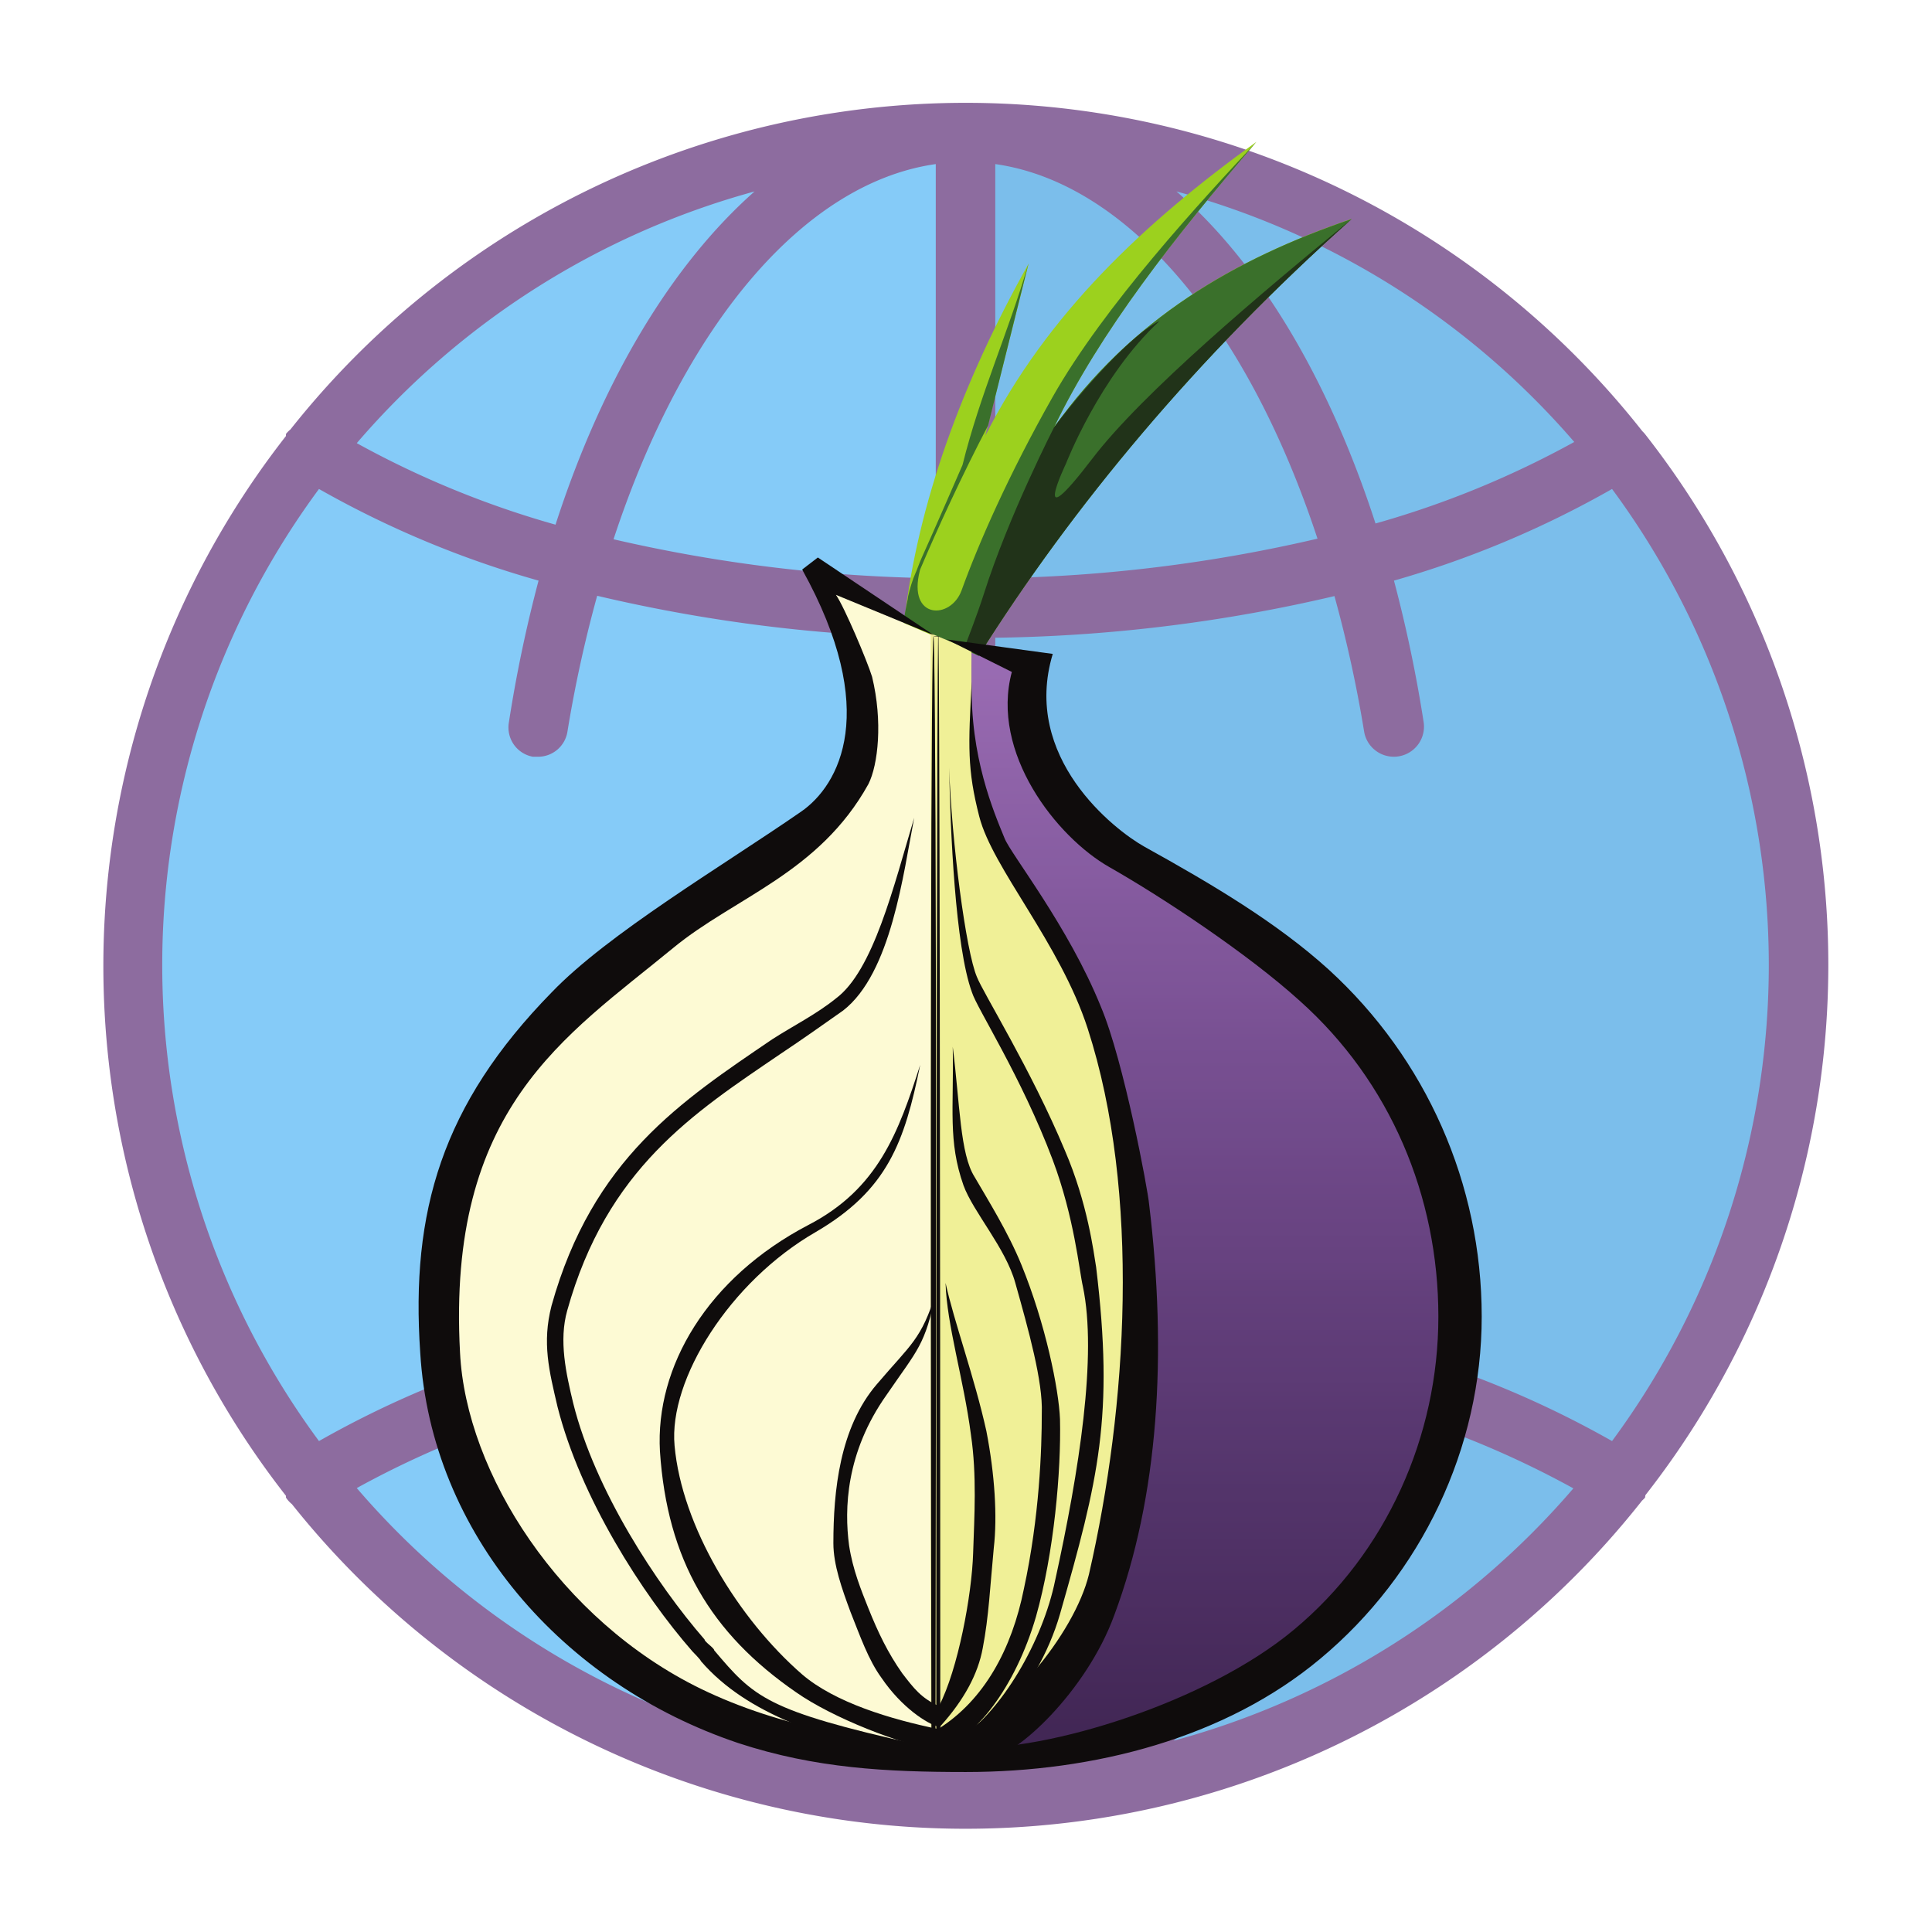 <?xml version="1.0" encoding="UTF-8" standalone="no"?>
<svg
   xmlns:dc="http://purl.org/dc/elements/1.1/"
   xmlns:cc="http://creativecommons.org/ns#"
   xmlns:rdf="http://www.w3.org/1999/02/22-rdf-syntax-ns#"
   xmlns:svg="http://www.w3.org/2000/svg"
   xmlns="http://www.w3.org/2000/svg"
   xmlns:xlink="http://www.w3.org/1999/xlink"
   xmlns:sodipodi="http://sodipodi.sourceforge.net/DTD/sodipodi-0.dtd"
   xmlns:inkscape="http://www.inkscape.org/namespaces/inkscape"
   width="256pt"
   height="256pt"
   viewBox="0 0 256 256"
   version="1.2"
   id="svg464"
   sodipodi:docname="toriptables2.svg"
   inkscape:version="0.92.5 (2060ec1f9f, 2020-04-08)">
  <sodipodi:namedview
     pagecolor="#ffffff"
     bordercolor="#666666"
     borderopacity="1"
     objecttolerance="10"
     gridtolerance="10"
     guidetolerance="10"
     inkscape:pageopacity="0"
     inkscape:pageshadow="2"
     inkscape:window-width="1876"
     inkscape:window-height="1016"
     id="namedview466"
     showgrid="false"
     inkscape:zoom="2.3852734"
     inkscape:cx="5.7528532"
     inkscape:cy="166.7943"
     inkscape:window-x="44"
     inkscape:window-y="27"
     inkscape:window-maximized="1"
     inkscape:current-layer="svg464"
     inkscape:snap-grids="true" />
  <defs
     id="defs419">
    <clipPath
       id="clip1">
      <path
         d="m 18,242 h 308 v 36.27 H 18 Z m 0,0"
         id="path2"
         inkscape:connector-curvature="0" />
    </clipPath>
    <clipPath
       id="clip2">
      <path
         d="m 182,63 h 63 v 139 h -63 z m 0,0"
         id="path5"
         inkscape:connector-curvature="0" />
    </clipPath>
    <clipPath
       id="clip3">
      <path
         d="m 182.852,63.352 6.406,3.27 c -0.602,4.219 0.305,13.562 4.52,15.973 18.688,11.602 36.316,24.258 43.246,36.918 24.715,44.602 -17.328,85.887 -53.645,81.969 19.742,-14.617 25.469,-44.602 18.086,-77.297 -3.016,-12.812 -7.688,-24.414 -15.977,-37.523 -3.59,-6.434 -2.336,-14.418 -2.637,-23.309 z m 0,0"
         id="path8"
         inkscape:connector-curvature="0" />
    </clipPath>
    <clipPath
       id="clip4">
      <path
         d="m 182.852,63.352 6.406,3.27 c -0.602,4.219 0.305,13.562 4.52,15.973 18.688,11.602 36.316,24.258 43.246,36.918 24.715,44.602 -17.328,85.887 -53.645,81.969 19.742,-14.617 25.469,-44.602 18.086,-77.297 -3.016,-12.812 -7.688,-24.414 -15.977,-37.523 -3.59,-6.434 -2.336,-14.418 -2.637,-23.309"
         id="path11"
         inkscape:connector-curvature="0" />
    </clipPath>
    <linearGradient
       id="linear0"
       gradientUnits="userSpaceOnUse"
       x1="-0.019"
       y1="0"
       x2="0.705"
       y2="0"
       gradientTransform="matrix(1e-8,-196.224,-196.224,-1e-8,213.642,201.74)">
      <stop
         offset="0"
         style="stop-color:rgb(24.994%,14.693%,32.32%);stop-opacity:1;"
         id="stop14" />
      <stop
         offset="0.016"
         style="stop-color:rgb(24.994%,14.693%,32.32%);stop-opacity:1;"
         id="stop16" />
      <stop
         offset="0.023"
         style="stop-color:rgb(24.994%,14.693%,32.32%);stop-opacity:1;"
         id="stop18" />
      <stop
         offset="0.027"
         style="stop-color:rgb(25.101%,14.764%,32.451%);stop-opacity:1;"
         id="stop20" />
      <stop
         offset="0.031"
         style="stop-color:rgb(25.206%,14.835%,32.584%);stop-opacity:1;"
         id="stop22" />
      <stop
         offset="0.035"
         style="stop-color:rgb(25.36%,14.935%,32.773%);stop-opacity:1;"
         id="stop24" />
      <stop
         offset="0.039"
         style="stop-color:rgb(25.513%,15.036%,32.961%);stop-opacity:1;"
         id="stop26" />
      <stop
         offset="0.043"
         style="stop-color:rgb(25.667%,15.138%,33.15%);stop-opacity:1;"
         id="stop28" />
      <stop
         offset="0.047"
         style="stop-color:rgb(25.821%,15.24%,33.34%);stop-opacity:1;"
         id="stop30" />
      <stop
         offset="0.051"
         style="stop-color:rgb(25.926%,15.309%,33.473%);stop-opacity:1;"
         id="stop32" />
      <stop
         offset="0.055"
         style="stop-color:rgb(26.03%,15.379%,33.606%);stop-opacity:1;"
         id="stop34" />
      <stop
         offset="0.059"
         style="stop-color:rgb(26.131%,15.445%,33.734%);stop-opacity:1;"
         id="stop36" />
      <stop
         offset="0.062"
         style="stop-color:rgb(26.23%,15.511%,33.861%);stop-opacity:1;"
         id="stop38" />
      <stop
         offset="0.066"
         style="stop-color:rgb(26.335%,15.581%,33.994%);stop-opacity:1;"
         id="stop40" />
      <stop
         offset="0.07"
         style="stop-color:rgb(26.44%,15.651%,34.123%);stop-opacity:1;"
         id="stop42" />
      <stop
         offset="0.074"
         style="stop-color:rgb(26.598%,15.756%,34.296%);stop-opacity:1;"
         id="stop44" />
      <stop
         offset="0.078"
         style="stop-color:rgb(26.755%,15.862%,34.468%);stop-opacity:1;"
         id="stop46" />
      <stop
         offset="0.082"
         style="stop-color:rgb(26.913%,15.968%,34.641%);stop-opacity:1;"
         id="stop48" />
      <stop
         offset="0.086"
         style="stop-color:rgb(27.072%,16.075%,34.813%);stop-opacity:1;"
         id="stop50" />
      <stop
         offset="0.09"
         style="stop-color:rgb(27.214%,16.182%,34.979%);stop-opacity:1;"
         id="stop52" />
      <stop
         offset="0.094"
         style="stop-color:rgb(27.354%,16.286%,35.144%);stop-opacity:1;"
         id="stop54" />
      <stop
         offset="0.098"
         style="stop-color:rgb(27.451%,16.386%,35.289%);stop-opacity:1;"
         id="stop56" />
      <stop
         offset="0.102"
         style="stop-color:rgb(27.545%,16.486%,35.432%);stop-opacity:1;"
         id="stop58" />
      <stop
         offset="0.105"
         style="stop-color:rgb(27.641%,16.586%,35.579%);stop-opacity:1;"
         id="stop60" />
      <stop
         offset="0.109"
         style="stop-color:rgb(27.736%,16.687%,35.724%);stop-opacity:1;"
         id="stop62" />
      <stop
         offset="0.113"
         style="stop-color:rgb(27.867%,16.777%,35.876%);stop-opacity:1;"
         id="stop64" />
      <stop
         offset="0.117"
         style="stop-color:rgb(27.997%,16.867%,36.029%);stop-opacity:1;"
         id="stop66" />
      <stop
         offset="0.121"
         style="stop-color:rgb(28.166%,16.945%,36.189%);stop-opacity:1;"
         id="stop68" />
      <stop
         offset="0.125"
         style="stop-color:rgb(28.334%,17.024%,36.349%);stop-opacity:1;"
         id="stop70" />
      <stop
         offset="0.129"
         style="stop-color:rgb(28.505%,17.102%,36.51%);stop-opacity:1;"
         id="stop72" />
      <stop
         offset="0.133"
         style="stop-color:rgb(28.674%,17.18%,36.67%);stop-opacity:1;"
         id="stop74" />
      <stop
         offset="0.137"
         style="stop-color:rgb(28.824%,17.27%,36.836%);stop-opacity:1;"
         id="stop76" />
      <stop
         offset="0.141"
         style="stop-color:rgb(28.973%,17.36%,37%);stop-opacity:1;"
         id="stop78" />
      <stop
         offset="0.145"
         style="stop-color:rgb(29.115%,17.456%,37.169%);stop-opacity:1;"
         id="stop80" />
      <stop
         offset="0.148"
         style="stop-color:rgb(29.254%,17.552%,37.335%);stop-opacity:1;"
         id="stop82" />
      <stop
         offset="0.152"
         style="stop-color:rgb(29.396%,17.648%,37.505%);stop-opacity:1;"
         id="stop84" />
      <stop
         offset="0.156"
         style="stop-color:rgb(29.536%,17.744%,37.672%);stop-opacity:1;"
         id="stop86" />
      <stop
         offset="0.16"
         style="stop-color:rgb(29.643%,17.848%,37.825%);stop-opacity:1;"
         id="stop88" />
      <stop
         offset="0.164"
         style="stop-color:rgb(29.749%,17.952%,37.976%);stop-opacity:1;"
         id="stop90" />
      <stop
         offset="0.168"
         style="stop-color:rgb(29.848%,18.059%,38.127%);stop-opacity:1;"
         id="stop92" />
      <stop
         offset="0.172"
         style="stop-color:rgb(29.947%,18.164%,38.277%);stop-opacity:1;"
         id="stop94" />
      <stop
         offset="0.176"
         style="stop-color:rgb(30.049%,18.271%,38.428%);stop-opacity:1;"
         id="stop96" />
      <stop
         offset="0.18"
         style="stop-color:rgb(30.15%,18.376%,38.577%);stop-opacity:1;"
         id="stop98" />
      <stop
         offset="0.184"
         style="stop-color:rgb(30.296%,18.478%,38.725%);stop-opacity:1;"
         id="stop100" />
      <stop
         offset="0.188"
         style="stop-color:rgb(30.44%,18.579%,38.875%);stop-opacity:1;"
         id="stop102" />
      <stop
         offset="0.191"
         style="stop-color:rgb(30.586%,18.681%,39.024%);stop-opacity:1;"
         id="stop104" />
      <stop
         offset="0.195"
         style="stop-color:rgb(30.731%,18.784%,39.172%);stop-opacity:1;"
         id="stop106" />
      <stop
         offset="0.199"
         style="stop-color:rgb(30.867%,18.887%,39.33%);stop-opacity:1;"
         id="stop108" />
      <stop
         offset="0.203"
         style="stop-color:rgb(31.003%,18.991%,39.485%);stop-opacity:1;"
         id="stop110" />
      <stop
         offset="0.207"
         style="stop-color:rgb(31.102%,19.099%,39.661%);stop-opacity:1;"
         id="stop112" />
      <stop
         offset="0.211"
         style="stop-color:rgb(31.203%,19.206%,39.838%);stop-opacity:1;"
         id="stop114" />
      <stop
         offset="0.215"
         style="stop-color:rgb(31.303%,19.315%,40.015%);stop-opacity:1;"
         id="stop116" />
      <stop
         offset="0.219"
         style="stop-color:rgb(31.404%,19.421%,40.192%);stop-opacity:1;"
         id="stop118" />
      <stop
         offset="0.223"
         style="stop-color:rgb(31.526%,19.53%,40.359%);stop-opacity:1;"
         id="stop120" />
      <stop
         offset="0.227"
         style="stop-color:rgb(31.648%,19.637%,40.526%);stop-opacity:1;"
         id="stop122" />
      <stop
         offset="0.23"
         style="stop-color:rgb(31.798%,19.743%,40.678%);stop-opacity:1;"
         id="stop124" />
      <stop
         offset="0.234"
         style="stop-color:rgb(31.946%,19.849%,40.829%);stop-opacity:1;"
         id="stop126" />
      <stop
         offset="0.238"
         style="stop-color:rgb(32.095%,19.955%,40.984%);stop-opacity:1;"
         id="stop128" />
      <stop
         offset="0.242"
         style="stop-color:rgb(32.245%,20.062%,41.136%);stop-opacity:1;"
         id="stop130" />
      <stop
         offset="0.25"
         style="stop-color:rgb(32.35%,20.161%,41.286%);stop-opacity:1;"
         id="stop132" />
      <stop
         offset="0.258"
         style="stop-color:rgb(32.535%,20.357%,41.583%);stop-opacity:1;"
         id="stop134" />
      <stop
         offset="0.266"
         style="stop-color:rgb(32.693%,20.549%,41.881%);stop-opacity:1;"
         id="stop136" />
      <stop
         offset="0.27"
         style="stop-color:rgb(32.912%,20.752%,42.184%);stop-opacity:1;"
         id="stop138" />
      <stop
         offset="0.273"
         style="stop-color:rgb(33.051%,20.859%,42.337%);stop-opacity:1;"
         id="stop140" />
      <stop
         offset="0.277"
         style="stop-color:rgb(33.205%,20.969%,42.494%);stop-opacity:1;"
         id="stop142" />
      <stop
         offset="0.281"
         style="stop-color:rgb(33.356%,21.08%,42.65%);stop-opacity:1;"
         id="stop144" />
      <stop
         offset="0.285"
         style="stop-color:rgb(33.51%,21.19%,42.807%);stop-opacity:1;"
         id="stop146" />
      <stop
         offset="0.289"
         style="stop-color:rgb(33.662%,21.301%,42.963%);stop-opacity:1;"
         id="stop148" />
      <stop
         offset="0.293"
         style="stop-color:rgb(33.823%,21.373%,43.129%);stop-opacity:1;"
         id="stop150" />
      <stop
         offset="0.297"
         style="stop-color:rgb(33.983%,21.445%,43.294%);stop-opacity:1;"
         id="stop152" />
      <stop
         offset="0.301"
         style="stop-color:rgb(34.145%,21.518%,43.46%);stop-opacity:1;"
         id="stop154" />
      <stop
         offset="0.305"
         style="stop-color:rgb(34.303%,21.591%,43.626%);stop-opacity:1;"
         id="stop156" />
      <stop
         offset="0.312"
         style="stop-color:rgb(34.459%,21.671%,43.784%);stop-opacity:1;"
         id="stop158" />
      <stop
         offset="0.32"
         style="stop-color:rgb(34.746%,21.844%,44.066%);stop-opacity:1;"
         id="stop160" />
      <stop
         offset="0.328"
         style="stop-color:rgb(35.01%,22.04%,44.316%);stop-opacity:1;"
         id="stop162" />
      <stop
         offset="0.336"
         style="stop-color:rgb(35.287%,22.243%,44.594%);stop-opacity:1;"
         id="stop164" />
      <stop
         offset="0.34"
         style="stop-color:rgb(35.587%,22.461%,44.931%);stop-opacity:1;"
         id="stop166" />
      <stop
         offset="0.344"
         style="stop-color:rgb(35.744%,22.575%,45.119%);stop-opacity:1;"
         id="stop168" />
      <stop
         offset="0.348"
         style="stop-color:rgb(35.904%,22.69%,45.308%);stop-opacity:1;"
         id="stop170" />
      <stop
         offset="0.352"
         style="stop-color:rgb(36.061%,22.804%,45.496%);stop-opacity:1;"
         id="stop172" />
      <stop
         offset="0.355"
         style="stop-color:rgb(36.221%,22.922%,45.67%);stop-opacity:1;"
         id="stop174" />
      <stop
         offset="0.359"
         style="stop-color:rgb(36.382%,23.039%,45.844%);stop-opacity:1;"
         id="stop176" />
      <stop
         offset="0.363"
         style="stop-color:rgb(36.543%,23.157%,46.005%);stop-opacity:1;"
         id="stop178" />
      <stop
         offset="0.367"
         style="stop-color:rgb(36.703%,23.276%,46.169%);stop-opacity:1;"
         id="stop180" />
      <stop
         offset="0.371"
         style="stop-color:rgb(36.867%,23.395%,46.333%);stop-opacity:1;"
         id="stop182" />
      <stop
         offset="0.375"
         style="stop-color:rgb(37.029%,23.514%,46.497%);stop-opacity:1;"
         id="stop184" />
      <stop
         offset="0.383"
         style="stop-color:rgb(37.17%,23.619%,46.655%);stop-opacity:1;"
         id="stop186" />
      <stop
         offset="0.391"
         style="stop-color:rgb(37.448%,23.827%,46.973%);stop-opacity:1;"
         id="stop188" />
      <stop
         offset="0.398"
         style="stop-color:rgb(37.724%,24.03%,47.29%);stop-opacity:1;"
         id="stop190" />
      <stop
         offset="0.406"
         style="stop-color:rgb(38%,24.239%,47.581%);stop-opacity:1;"
         id="stop192" />
      <stop
         offset="0.414"
         style="stop-color:rgb(38.28%,24.449%,47.845%);stop-opacity:1;"
         id="stop194" />
      <stop
         offset="0.422"
         style="stop-color:rgb(38.56%,24.661%,48.116%);stop-opacity:1;"
         id="stop196" />
      <stop
         offset="0.43"
         style="stop-color:rgb(38.84%,24.873%,48.415%);stop-opacity:1;"
         id="stop198" />
      <stop
         offset="0.438"
         style="stop-color:rgb(39.12%,25.084%,48.738%);stop-opacity:1;"
         id="stop200" />
      <stop
         offset="0.445"
         style="stop-color:rgb(39.413%,25.304%,49.078%);stop-opacity:1;"
         id="stop202" />
      <stop
         offset="0.449"
         style="stop-color:rgb(39.734%,25.542%,49.454%);stop-opacity:1;"
         id="stop204" />
      <stop
         offset="0.453"
         style="stop-color:rgb(39.902%,25.668%,49.654%);stop-opacity:1;"
         id="stop206" />
      <stop
         offset="0.457"
         style="stop-color:rgb(40.071%,25.795%,49.857%);stop-opacity:1;"
         id="stop208" />
      <stop
         offset="0.461"
         style="stop-color:rgb(40.24%,25.92%,50.056%);stop-opacity:1;"
         id="stop210" />
      <stop
         offset="0.469"
         style="stop-color:rgb(40.396%,26.039%,50.221%);stop-opacity:1;"
         id="stop212" />
      <stop
         offset="0.477"
         style="stop-color:rgb(40.698%,26.27%,50.523%);stop-opacity:1;"
         id="stop214" />
      <stop
         offset="0.484"
         style="stop-color:rgb(40.988%,26.494%,50.798%);stop-opacity:1;"
         id="stop216" />
      <stop
         offset="0.492"
         style="stop-color:rgb(41.26%,26.704%,51.07%);stop-opacity:1;"
         id="stop218" />
      <stop
         offset="0.5"
         style="stop-color:rgb(41.504%,26.895%,51.335%);stop-opacity:1;"
         id="stop220" />
      <stop
         offset="0.508"
         style="stop-color:rgb(41.743%,27.081%,51.602%);stop-opacity:1;"
         id="stop222" />
      <stop
         offset="0.516"
         style="stop-color:rgb(42.007%,27.289%,51.904%);stop-opacity:1;"
         id="stop224" />
      <stop
         offset="0.523"
         style="stop-color:rgb(42.302%,27.515%,52.245%);stop-opacity:1;"
         id="stop226" />
      <stop
         offset="0.531"
         style="stop-color:rgb(42.598%,27.744%,52.589%);stop-opacity:1;"
         id="stop228" />
      <stop
         offset="0.539"
         style="stop-color:rgb(42.896%,27.974%,52.936%);stop-opacity:1;"
         id="stop230" />
      <stop
         offset="0.547"
         style="stop-color:rgb(43.195%,28.206%,53.282%);stop-opacity:1;"
         id="stop232" />
      <stop
         offset="0.555"
         style="stop-color:rgb(43.494%,28.456%,53.629%);stop-opacity:1;"
         id="stop234" />
      <stop
         offset="0.559"
         style="stop-color:rgb(43.79%,28.754%,53.964%);stop-opacity:1;"
         id="stop236" />
      <stop
         offset="0.562"
         style="stop-color:rgb(43.935%,28.918%,54.129%);stop-opacity:1;"
         id="stop238" />
      <stop
         offset="0.566"
         style="stop-color:rgb(44.083%,29.085%,54.295%);stop-opacity:1;"
         id="stop240" />
      <stop
         offset="0.57"
         style="stop-color:rgb(44.229%,29.251%,54.462%);stop-opacity:1;"
         id="stop242" />
      <stop
         offset="0.578"
         style="stop-color:rgb(44.365%,29.382%,54.613%);stop-opacity:1;"
         id="stop244" />
      <stop
         offset="0.586"
         style="stop-color:rgb(44.624%,29.616%,54.907%);stop-opacity:1;"
         id="stop246" />
      <stop
         offset="0.594"
         style="stop-color:rgb(44.876%,29.817%,55.19%);stop-opacity:1;"
         id="stop248" />
      <stop
         offset="0.602"
         style="stop-color:rgb(45.166%,30.019%,55.473%);stop-opacity:1;"
         id="stop250" />
      <stop
         offset="0.605"
         style="stop-color:rgb(45.514%,30.219%,55.754%);stop-opacity:1;"
         id="stop252" />
      <stop
         offset="0.609"
         style="stop-color:rgb(45.695%,30.319%,55.896%);stop-opacity:1;"
         id="stop254" />
      <stop
         offset="0.613"
         style="stop-color:rgb(45.879%,30.42%,56.038%);stop-opacity:1;"
         id="stop256" />
      <stop
         offset="0.617"
         style="stop-color:rgb(46.06%,30.522%,56.178%);stop-opacity:1;"
         id="stop258" />
      <stop
         offset="0.625"
         style="stop-color:rgb(46.193%,30.626%,56.323%);stop-opacity:1;"
         id="stop260" />
      <stop
         offset="0.633"
         style="stop-color:rgb(46.452%,30.835%,56.613%);stop-opacity:1;"
         id="stop262" />
      <stop
         offset="0.641"
         style="stop-color:rgb(46.709%,31.044%,56.903%);stop-opacity:1;"
         id="stop264" />
      <stop
         offset="0.648"
         style="stop-color:rgb(46.965%,31.256%,57.196%);stop-opacity:1;"
         id="stop266" />
      <stop
         offset="0.656"
         style="stop-color:rgb(47.224%,31.468%,57.491%);stop-opacity:1;"
         id="stop268" />
      <stop
         offset="0.664"
         style="stop-color:rgb(47.499%,31.68%,57.785%);stop-opacity:1;"
         id="stop270" />
      <stop
         offset="0.668"
         style="stop-color:rgb(47.833%,31.892%,58.08%);stop-opacity:1;"
         id="stop272" />
      <stop
         offset="0.672"
         style="stop-color:rgb(48.019%,31.998%,58.224%);stop-opacity:1;"
         id="stop274" />
      <stop
         offset="0.676"
         style="stop-color:rgb(48.207%,32.104%,58.372%);stop-opacity:1;"
         id="stop276" />
      <stop
         offset="0.68"
         style="stop-color:rgb(48.395%,32.213%,58.521%);stop-opacity:1;"
         id="stop278" />
      <stop
         offset="0.688"
         style="stop-color:rgb(48.552%,32.346%,58.682%);stop-opacity:1;"
         id="stop280" />
      <stop
         offset="0.691"
         style="stop-color:rgb(48.836%,32.634%,59.016%);stop-opacity:1;"
         id="stop282" />
      <stop
         offset="0.695"
         style="stop-color:rgb(48.962%,32.793%,59.189%);stop-opacity:1;"
         id="stop284" />
      <stop
         offset="0.699"
         style="stop-color:rgb(49.091%,32.953%,59.364%);stop-opacity:1;"
         id="stop286" />
      <stop
         offset="0.703"
         style="stop-color:rgb(49.219%,33.112%,59.54%);stop-opacity:1;"
         id="stop288" />
      <stop
         offset="0.711"
         style="stop-color:rgb(49.368%,33.223%,59.671%);stop-opacity:1;"
         id="stop290" />
      <stop
         offset="0.715"
         style="stop-color:rgb(49.678%,33.421%,59.914%);stop-opacity:1;"
         id="stop292" />
      <stop
         offset="0.719"
         style="stop-color:rgb(49.838%,33.51%,60.025%);stop-opacity:1;"
         id="stop294" />
      <stop
         offset="0.723"
         style="stop-color:rgb(49.997%,33.6%,60.138%);stop-opacity:1;"
         id="stop296" />
      <stop
         offset="0.727"
         style="stop-color:rgb(50.157%,33.69%,60.251%);stop-opacity:1;"
         id="stop298" />
      <stop
         offset="0.734"
         style="stop-color:rgb(50.294%,33.801%,60.4%);stop-opacity:1;"
         id="stop300" />
      <stop
         offset="0.742"
         style="stop-color:rgb(50.568%,34.027%,60.707%);stop-opacity:1;"
         id="stop302" />
      <stop
         offset="0.75"
         style="stop-color:rgb(50.835%,34.253%,61.014%);stop-opacity:1;"
         id="stop304" />
      <stop
         offset="0.758"
         style="stop-color:rgb(51.071%,34.459%,61.284%);stop-opacity:1;"
         id="stop306" />
      <stop
         offset="0.766"
         style="stop-color:rgb(51.28%,34.645%,61.517%);stop-opacity:1;"
         id="stop308" />
      <stop
         offset="0.773"
         style="stop-color:rgb(51.514%,34.853%,61.769%);stop-opacity:1;"
         id="stop310" />
      <stop
         offset="0.777"
         style="stop-color:rgb(51.833%,35.132%,62.086%);stop-opacity:1;"
         id="stop312" />
      <stop
         offset="0.781"
         style="stop-color:rgb(52.022%,35.298%,62.267%);stop-opacity:1;"
         id="stop314" />
      <stop
         offset="0.785"
         style="stop-color:rgb(52.214%,35.466%,62.45%);stop-opacity:1;"
         id="stop316" />
      <stop
         offset="0.789"
         style="stop-color:rgb(52.405%,35.634%,62.633%);stop-opacity:1;"
         id="stop318" />
      <stop
         offset="0.793"
         style="stop-color:rgb(52.554%,35.793%,62.798%);stop-opacity:1;"
         id="stop320" />
      <stop
         offset="0.797"
         style="stop-color:rgb(52.704%,35.951%,62.962%);stop-opacity:1;"
         id="stop322" />
      <stop
         offset="0.801"
         style="stop-color:rgb(52.808%,36.098%,63.107%);stop-opacity:1;"
         id="stop324" />
      <stop
         offset="0.805"
         style="stop-color:rgb(52.91%,36.244%,63.251%);stop-opacity:1;"
         id="stop326" />
      <stop
         offset="0.809"
         style="stop-color:rgb(53.012%,36.394%,63.397%);stop-opacity:1;"
         id="stop328" />
      <stop
         offset="0.812"
         style="stop-color:rgb(53.114%,36.54%,63.542%);stop-opacity:1;"
         id="stop330" />
      <stop
         offset="0.82"
         style="stop-color:rgb(53.259%,36.655%,63.672%);stop-opacity:1;"
         id="stop332" />
      <stop
         offset="0.824"
         style="stop-color:rgb(53.569%,36.868%,63.922%);stop-opacity:1;"
         id="stop334" />
      <stop
         offset="0.828"
         style="stop-color:rgb(53.734%,36.966%,64.043%);stop-opacity:1;"
         id="stop336" />
      <stop
         offset="0.832"
         style="stop-color:rgb(53.9%,37.067%,64.165%);stop-opacity:1;"
         id="stop338" />
      <stop
         offset="0.836"
         style="stop-color:rgb(54.065%,37.164%,64.285%);stop-opacity:1;"
         id="stop340" />
      <stop
         offset="0.84"
         style="stop-color:rgb(54.233%,37.263%,64.407%);stop-opacity:1;"
         id="stop342" />
      <stop
         offset="0.844"
         style="stop-color:rgb(54.398%,37.364%,64.529%);stop-opacity:1;"
         id="stop344" />
      <stop
         offset="0.848"
         style="stop-color:rgb(54.565%,37.465%,64.653%);stop-opacity:1;"
         id="stop346" />
      <stop
         offset="0.852"
         style="stop-color:rgb(54.732%,37.564%,64.775%);stop-opacity:1;"
         id="stop348" />
      <stop
         offset="0.855"
         style="stop-color:rgb(54.897%,37.669%,64.903%);stop-opacity:1;"
         id="stop350" />
      <stop
         offset="0.859"
         style="stop-color:rgb(55.061%,37.773%,65.028%);stop-opacity:1;"
         id="stop352" />
      <stop
         offset="0.863"
         style="stop-color:rgb(55.202%,37.95%,65.222%);stop-opacity:1;"
         id="stop354" />
      <stop
         offset="0.867"
         style="stop-color:rgb(55.341%,38.127%,65.414%);stop-opacity:1;"
         id="stop356" />
      <stop
         offset="0.871"
         style="stop-color:rgb(55.479%,38.306%,65.608%);stop-opacity:1;"
         id="stop358" />
      <stop
         offset="0.875"
         style="stop-color:rgb(55.618%,38.483%,65.802%);stop-opacity:1;"
         id="stop360" />
      <stop
         offset="0.883"
         style="stop-color:rgb(55.766%,38.643%,65.981%);stop-opacity:1;"
         id="stop362" />
      <stop
         offset="0.887"
         style="stop-color:rgb(56.081%,38.907%,66.284%);stop-opacity:1;"
         id="stop364" />
      <stop
         offset="0.891"
         style="stop-color:rgb(56.25%,39.011%,66.409%);stop-opacity:1;"
         id="stop366" />
      <stop
         offset="0.895"
         style="stop-color:rgb(56.419%,39.116%,66.537%);stop-opacity:1;"
         id="stop368" />
      <stop
         offset="0.898"
         style="stop-color:rgb(56.589%,39.221%,66.664%);stop-opacity:1;"
         id="stop370" />
      <stop
         offset="0.902"
         style="stop-color:rgb(56.757%,39.349%,66.803%);stop-opacity:1;"
         id="stop372" />
      <stop
         offset="0.906"
         style="stop-color:rgb(56.924%,39.476%,66.942%);stop-opacity:1;"
         id="stop374" />
      <stop
         offset="0.91"
         style="stop-color:rgb(57.091%,39.635%,67.096%);stop-opacity:1;"
         id="stop376" />
      <stop
         offset="0.914"
         style="stop-color:rgb(57.257%,39.793%,67.25%);stop-opacity:1;"
         id="stop378" />
      <stop
         offset="0.918"
         style="stop-color:rgb(57.425%,39.952%,67.404%);stop-opacity:1;"
         id="stop380" />
      <stop
         offset="0.922"
         style="stop-color:rgb(57.593%,40.112%,67.56%);stop-opacity:1;"
         id="stop382" />
      <stop
         offset="0.926"
         style="stop-color:rgb(57.762%,40.239%,67.725%);stop-opacity:1;"
         id="stop384" />
      <stop
         offset="0.93"
         style="stop-color:rgb(57.932%,40.364%,67.888%);stop-opacity:1;"
         id="stop386" />
      <stop
         offset="0.934"
         style="stop-color:rgb(58.102%,40.471%,68.059%);stop-opacity:1;"
         id="stop388" />
      <stop
         offset="0.938"
         style="stop-color:rgb(58.272%,40.576%,68.23%);stop-opacity:1;"
         id="stop390" />
      <stop
         offset="0.941"
         style="stop-color:rgb(58.443%,40.683%,68.401%);stop-opacity:1;"
         id="stop392" />
      <stop
         offset="0.945"
         style="stop-color:rgb(58.612%,40.79%,68.571%);stop-opacity:1;"
         id="stop394" />
      <stop
         offset="0.949"
         style="stop-color:rgb(58.783%,40.944%,68.733%);stop-opacity:1;"
         id="stop396" />
      <stop
         offset="0.953"
         style="stop-color:rgb(58.951%,41.096%,68.893%);stop-opacity:1;"
         id="stop398" />
      <stop
         offset="0.957"
         style="stop-color:rgb(59.122%,41.261%,69.054%);stop-opacity:1;"
         id="stop400" />
      <stop
         offset="0.961"
         style="stop-color:rgb(59.291%,41.425%,69.214%);stop-opacity:1;"
         id="stop402" />
      <stop
         offset="0.965"
         style="stop-color:rgb(59.46%,41.589%,69.374%);stop-opacity:1;"
         id="stop404" />
      <stop
         offset="0.969"
         style="stop-color:rgb(59.628%,41.753%,69.533%);stop-opacity:1;"
         id="stop406" />
      <stop
         offset="0.977"
         style="stop-color:rgb(59.743%,41.862%,69.669%);stop-opacity:1;"
         id="stop408" />
      <stop
         offset="0.984"
         style="stop-color:rgb(59.969%,42.082%,69.937%);stop-opacity:1;"
         id="stop410" />
      <stop
         offset="0.992"
         style="stop-color:rgb(60.208%,42.302%,70.209%);stop-opacity:1;"
         id="stop412" />
      <stop
         offset="0.996"
         style="stop-color:rgb(60.509%,42.526%,70.48%);stop-opacity:1;"
         id="stop414" />
      <stop
         offset="1"
         style="stop-color:rgb(60.681%,42.639%,70.616%);stop-opacity:1;"
         id="stop416" />
    </linearGradient>
    <filter
       style="color-interpolation-filters:sRGB"
       inkscape:label="Diffuse Light"
       id="filter684">
      <feGaussianBlur
         in="SourceGraphic"
         stdDeviation="6"
         result="blur"
         id="feGaussianBlur674" />
      <feDiffuseLighting
         diffuseConstant="1"
         surfaceScale="10"
         lighting-color="#ffffff"
         result="diffuse"
         id="feDiffuseLighting678">
        <feDistantLight
           elevation="151"
           azimuth="235"
           id="feDistantLight676" />
      </feDiffuseLighting>
      <feComposite
         in="diffuse"
         in2="diffuse"
         operator="arithmetic"
         k1="1"
         result="composite1"
         id="feComposite680"
         k2="0"
         k3="0"
         k4="0" />
      <feComposite
         in="composite1"
         in2="SourceGraphic"
         k1="1"
         operator="arithmetic"
         k3="1"
         result="composite2"
         id="feComposite682"
         k2="0"
         k4="0" />
    </filter>
    <linearGradient
       inkscape:collect="always"
       xlink:href="#linear0"
       id="linearGradient3954"
       gradientUnits="userSpaceOnUse"
       gradientTransform="matrix(1e-8,-196.224,-196.224,-1e-8,213.642,201.74)"
       x1="-0.019"
       y1="0"
       x2="0.705"
       y2="0" />
  </defs>
  <g
     id="g709"
     transform="matrix(3.52,0,0,3.52,-395.02,-209.543)">
    <g
       id="g560"
       transform="matrix(1.12,0,0,1.12,113.847,61.136)"
       inkscape:transform-center-x="1.2921941"
       inkscape:transform-center-y="-34.837755"
       style="filter:url(#filter684)">
      <circle
         cx="31"
         cy="31"
         r="28"
         style="fill:#85cbf8"
         id="circle535" />
      <path
         d="M 31,3 V 59 A 28,28 0 0 0 31,3 Z"
         style="fill:#7bbeeb"
         id="path537"
         inkscape:connector-curvature="0" />
      <path
         d="m 53.85,48.82 a 28.91,28.91 0 0 0 0,-35.65 v 0 A 0.93,0.93 0 0 0 53.75,13.06 28.95,28.95 0 0 0 8.31,13 1,1 0 0 0 8.16,13.15 c 0,0 0,0 0,0.07 a 28.91,28.91 0 0 0 0,35.62 c 0,0 0,0 0,0.06 a 1,1 0 0 0 0.2,0.22 28.95,28.95 0 0 0 45.38,-0.12 0.94,0.94 0 0 0 0.1,-0.1 z m -2.39,-35.4 a 31.54,31.54 0 0 1 -6.68,2.74 C 43.19,11.26 40.86,7.4 38.09,5 a 27,27 0 0 1 13.37,8.42 z M 30,4.08 V 18 A 50.92,50.92 0 0 1 19.17,16.69 C 21.53,9.51 25.56,4.71 30,4.08 Z m 2,0 c 4.44,0.63 8.47,5.43 10.83,12.59 A 50.93,50.93 0 0 1 32,18 Z M 23.91,5 C 21.14,7.45 18.8,11.31 17.22,16.2 A 31.53,31.53 0 0 1 10.54,13.46 27,27 0 0 1 23.91,5 Z M 9.27,15 a 33.16,33.16 0 0 0 7.38,3.08 46,46 0 0 0 -1,4.78 1,1 0 0 0 0.81,1.14 h 0.16 a 1,1 0 0 0 1,-0.84 43.26,43.26 0 0 1 1,-4.57 A 52.85,52.85 0 0 0 30,20 v 3 a 1,1 0 0 0 2,0 v -3 a 52.85,52.85 0 0 0 11.4,-1.4 43.26,43.26 0 0 1 1,4.57 1.013,1.013 0 0 0 2,-0.32 46.09,46.09 0 0 0 -1,-4.77 33.17,33.17 0 0 0 7.33,-3.08 26.93,26.93 0 0 1 0,32 33.19,33.19 0 0 0 -7.39,-3.08 c 0.33,-1.2 0.62,-2.45 0.86,-3.75 a 1.016,1.016 0 1 0 -2,-0.36 c -0.23,1.25 -0.5,2.44 -0.81,3.59 A 52.84,52.84 0 0 0 32,42 v -2 a 1,1 0 0 0 -2,0 v 2 A 52.85,52.85 0 0 0 18.59,43.4 C 18.28,42.25 18,41.05 17.78,39.81 a 1.016,1.016 0 1 0 -2,0.36 c 0.24,1.3 0.53,2.55 0.86,3.75 A 33.18,33.18 0 0 0 9.27,47 26.93,26.93 0 0 1 9.27,15 Z M 30,57.92 C 25.53,57.3 21.52,52.55 19.16,45.33 A 50.91,50.91 0 0 1 30,44 Z m 2,0 V 44 a 50.92,50.92 0 0 1 10.84,1.32 C 40.48,52.55 36.47,57.3 32,57.92 Z M 10.54,48.58 a 31.56,31.56 0 0 1 6.7,-2.74 c 1.6,4.89 3.95,8.77 6.73,11.22 A 27,27 0 0 1 10.54,48.58 Z M 38,57.07 c 2.78,-2.45 5.13,-6.33 6.73,-11.22 a 31.55,31.55 0 0 1 6.7,2.74 A 27,27 0 0 1 38,57.07 Z"
         style="fill:#8d6c9f"
         id="path539"
         inkscape:connector-curvature="0" />
    </g>
    <g
       id="g492"
       transform="matrix(0.301,0,0,0.301,93.751,64.863)">
      <g
         id="surface985">
        <g
           clip-path="url(#clip1)"
           id="g423"
           style="clip-rule:nonzero" />
        <path
           style="fill:#fdfad4;fill-opacity:1;fill-rule:nonzero;stroke:none"
           d="m 165.062,56.242 17.781,7.375 c 0,4.523 -0.367,18.312 2.461,22.379 29.57,38.09 24.594,114.434 -5.992,116.391 -46.578,0 -64.34,-31.641 -64.34,-60.727 0,-26.52 31.793,-44.148 50.777,-59.82 4.824,-4.219 3.984,-13.543 -0.688,-25.598"
           id="path425"
           inkscape:connector-curvature="0" />
        <g
           clip-path="url(#clip2)"
           id="g433"
           style="clip-rule:nonzero">
          <g
             clip-path="url(#clip3)"
             id="g431"
             style="clip-rule:nonzero">
            <g
               clip-path="url(#clip4)"
               id="g429"
               style="clip-rule:nonzero">
              <path
                 style="fill:url(#linearGradient3954);fill-rule:nonzero;stroke:none"
                 d="M 261.738,205.398 H 181.898 V 63.352 h 79.84 z m 0,0"
                 id="path427"
                 inkscape:connector-curvature="0" />
            </g>
          </g>
        </g>
        <path
           style="fill:#9cd11e;fill-opacity:1;fill-rule:nonzero;stroke:none"
           d="m 190.012,15.238 -5.426,21.543 c 7.688,-15.215 19.891,-26.668 33.902,-36.762 -10.246,11.902 -19.586,23.805 -25.312,35.711 9.645,-13.562 22.602,-21.094 37.219,-26.07 -19.438,17.328 -34.867,35.926 -46.625,54.609 l -9.34,-4.066 c 1.66,-14.918 7.293,-30.195 15.582,-44.965"
           id="path435"
           inkscape:connector-curvature="0" />
        <path
           style="fill:#3a702b;fill-opacity:1;fill-rule:nonzero;stroke:none"
           d="M 218.516,0.004 C 211.551,7.445 199.488,20.496 193.023,31.898 c -5.512,9.73 -9.297,18.383 -11.398,24.203 -1.348,3.723 -6.797,3.684 -5.223,-2.469 l 0.055,-0.172 c 2.102,-4.957 5.281,-11.879 8.48,-17.969 l 5.051,-20.27 c -2.488,8.555 -6.059,16.348 -8.25,25.211 0,0 -3.859,8.867 -4.887,11.117 -0.352,0.766 -0.641,1.504 -0.898,2.191 l -0.055,0.113 c -0.438,0.973 -0.734,2.035 -0.957,2.977 -0.035,0.152 -0.023,0.246 -0.055,0.391 -0.289,1.332 -0.449,2.359 -0.449,2.359 1.57,1.355 9.32,4.719 9.32,4.719 11.754,-18.688 27.223,-37.312 46.664,-54.637 -14.617,4.973 -27.586,12.492 -37.23,26.055 5.727,-11.906 15.078,-23.812 25.324,-35.715"
           id="path437"
           inkscape:connector-curvature="0" />
        <path
           style="fill:#213319;fill-opacity:1;fill-rule:nonzero;stroke:none"
           d="m 182.066,63.023 1.691,1.273 c 11.754,-18.684 27.223,-37.309 46.664,-54.637 -11.148,9.121 -26.121,21.688 -32.457,29.988 -8.012,10.496 -3.297,0.637 -3.297,0.637 0,0 4.242,-10.98 11.719,-17.867 -4.344,2.074 -11.867,11.434 -13.195,13.297 0,0 -5.652,10.973 -8.801,20.891 -0.844,2.664 -2.324,6.418 -2.324,6.418"
           id="path439"
           inkscape:connector-curvature="0" />
        <path
           style="fill:#f0f097;fill-opacity:1;fill-rule:nonzero;stroke:none"
           d="M 177.75,61.488 V 202.375 c 0.527,0.008 1.035,0 1.57,0 30.59,-1.957 35.582,-78.316 6.012,-116.402 -2.828,-4.07 -2.473,-17.828 -2.473,-22.352 L 177.75,61.488"
           id="path441"
           inkscape:connector-curvature="0" />
        <path
           style="fill:#0f0c0c;fill-opacity:1;fill-rule:nonzero;stroke:none"
           d="m 179.766,62.25 13.258,1.809 c -3.918,12.957 7.688,21.996 11.453,24.105 8.438,4.676 16.574,9.496 23.055,15.371 12.207,11.152 19.137,26.824 19.137,43.398 0,16.422 -7.531,32.246 -20.191,42.793 -11.902,9.945 -28.328,14.164 -44.301,14.164 -9.945,0 -18.836,-0.453 -28.477,-3.617 -22,-7.383 -38.426,-26.219 -39.781,-48.82 -1.207,-17.629 2.711,-31.043 16.426,-45.055 7.082,-7.383 21.395,-15.824 31.191,-22.602 4.82,-3.316 9.945,-12.66 0.148,-30.289 L 163.645,52 l 14.516,9.723 -12.254,-5.051 c 1.055,1.508 3.918,8.289 4.52,10.246 1.355,5.574 0.754,11.004 -0.453,13.41 -6.176,11.152 -16.723,14.164 -24.41,20.496 -13.559,11.148 -28.328,20.039 -26.668,50.629 0.75,15.066 12.504,33.449 30.133,42.039 9.945,4.824 21.398,6.781 33,7.383 10.398,0.453 30.289,-5.723 41.137,-14.766 11.605,-9.641 18.082,-24.258 18.082,-39.176 0,-15.07 -6.027,-29.383 -17.328,-39.48 C 217.438,101.574 206.742,94.492 200.113,90.727 193.48,86.961 185.195,76.41 187.906,66.316 L 179.766,62.25"
           id="path443"
           inkscape:connector-curvature="0" />
        <path
           style="fill:#0f0c0c;fill-opacity:1;fill-rule:nonzero;stroke:none"
           d="m 175.695,84.551 c -1.355,6.93 -2.863,19.437 -8.891,24.109 -2.562,1.809 -5.121,3.617 -7.836,5.426 -10.848,7.383 -21.699,14.312 -26.668,32.094 -1.059,3.766 -0.152,7.836 0.754,11.602 2.711,10.852 10.395,22.602 16.422,29.535 0,0.301 1.207,1.055 1.207,1.355 4.973,5.879 6.48,7.535 25.312,11.754 l -0.449,2.109 c -11.301,-3.012 -20.645,-5.723 -26.523,-12.508 0,-0.148 -1.051,-1.207 -1.051,-1.207 -6.332,-7.23 -14.016,-19.285 -16.879,-30.586 -1.055,-4.52 -1.957,-7.988 -0.754,-12.66 5.125,-18.383 16.273,-25.613 27.574,-33.301 2.562,-1.656 5.578,-3.164 7.988,-5.125 4.668,-3.461 7.23,-14.012 9.793,-22.598"
           id="path445"
           inkscape:connector-curvature="0" />
        <path
           style="fill:#0f0c0c;fill-opacity:1;fill-rule:nonzero;stroke:none"
           d="m 180.516,113.18 c 0.148,7.836 -0.617,11.766 1.344,17.344 1.203,3.312 5.277,7.836 6.48,12.203 1.656,5.879 3.465,12.359 3.312,16.277 0,4.52 -0.285,12.953 -2.242,21.996 -1.496,7.469 -4.934,13.883 -10.723,17.516 -5.93,-1.223 -12.891,-3.305 -17,-6.828 -7.984,-6.93 -15.059,-18.523 -15.961,-28.617 -0.754,-8.289 6.918,-20.512 17.617,-26.688 9.043,-5.273 11.145,-11.285 13.102,-20.93 -2.711,8.438 -5.258,15.512 -13.996,20.031 -12.66,6.629 -19.152,17.762 -18.551,28.309 0.906,13.562 6.336,22.75 17.035,30.133 4.52,3.164 12.965,6.508 18.238,7.414 v -0.688 c 4,-0.75 9.176,-7.32 11.758,-16.207 2.258,-7.984 3.152,-18.207 3,-24.688 -0.152,-3.766 -1.812,-11.926 -4.828,-19.309 -1.656,-4.066 -4.203,-8.133 -5.863,-10.996 -1.805,-2.863 -1.82,-9.043 -2.723,-16.273"
           id="path447"
           inkscape:connector-curvature="0" />
        <path
           style="fill:#0f0c0c;fill-opacity:1;fill-rule:nonzero;stroke:none"
           d="m 179.617,142.727 c 0.152,5.273 2.27,12.031 3.172,18.965 0.754,5.125 0.426,10.27 0.277,14.793 -0.152,5.23 -1.895,14.609 -4.277,19.168 -2.246,-1.031 -3.125,-2.207 -4.586,-4.102 -1.805,-2.562 -3.031,-5.125 -4.238,-8.137 -0.902,-2.262 -1.961,-4.852 -2.414,-7.863 -0.602,-4.52 -0.434,-11.59 4.688,-18.824 3.918,-5.727 4.816,-6.164 6.172,-12.793 -1.809,5.879 -3.156,6.477 -7.379,11.449 -4.668,5.422 -5.445,13.414 -5.445,19.895 0,2.711 1.078,5.723 2.137,8.582 1.203,3.016 2.238,6.016 3.895,8.277 2.492,3.664 5.68,5.746 7.242,6.137 h 0.031 l 0.105,0.035 v -0.176 c 2.926,-3.258 4.684,-6.496 5.273,-9.754 0.758,-3.918 0.93,-7.848 1.379,-12.52 0.453,-3.918 0.125,-9.195 -0.93,-14.617 -1.504,-6.781 -4.047,-13.695 -5.102,-18.516"
           id="path449"
           inkscape:connector-curvature="0" />
        <path
           style="fill:#0f0c0c;fill-opacity:1;fill-rule:nonzero;stroke:none"
           d="m 180.066,78.223 c 0.148,7.832 0.75,22.453 2.859,28.176 0.605,1.957 6.18,10.547 10.094,20.945 2.715,7.234 3.316,13.859 3.77,15.82 1.809,8.59 -0.453,23.055 -3.469,36.77 -1.504,7.379 -6.629,16.574 -12.504,20.191 l -1.203,2.109 c 3.312,-0.152 11.449,-8.137 14.312,-18.082 4.82,-16.879 6.781,-24.715 4.523,-43.398 -0.301,-1.809 -1.055,-7.984 -3.918,-14.617 -4.219,-10.098 -10.25,-19.738 -11,-21.699 -1.355,-3.164 -3.164,-16.875 -3.465,-26.215"
           id="path451"
           inkscape:connector-curvature="0" />
        <path
           style="fill:#0f0c0c;fill-opacity:1;fill-rule:nonzero;stroke:none"
           d="m 182.895,67.508 c -0.449,8.051 -0.57,11.016 0.938,16.891 1.656,6.48 10.098,15.824 13.562,26.523 6.629,20.492 4.973,47.312 0.152,68.258 -1.809,7.383 -10.398,18.082 -18.988,21.547 l 6.328,1.508 c 3.465,-0.152 12.355,-8.438 15.82,-17.934 5.574,-14.918 6.633,-32.695 4.371,-51.383 -0.152,-1.809 -3.164,-17.93 -6.027,-24.711 C 194.98,98.113 187.75,89.07 186.996,87.113 185.641,83.797 182.66,76.914 182.895,67.508"
           id="path453"
           inkscape:connector-curvature="0" />
        <path
           style="fill:#0f0c0c;fill-opacity:1;fill-rule:nonzero;stroke:none"
           d="m 178.102,61.84 c 0.066,-0.008 0.129,3.602 0.184,10.547 0.055,6.949 0.098,17.227 0.117,30.066 0.023,12.84 0.031,28.23 0.019,45.016 -0.012,16.785 -0.035,34.957 -0.066,53.156 h 0.102 c 0,-17.133 0.008,-34.254 0.019,-50.23 0.008,-15.977 0.027,-30.801 0.047,-43.484 0.023,-12.684 0.047,-23.223 0.074,-30.906 0.027,-7.684 0.059,-12.512 0.09,-14.141 -0.383,0.008 -0.586,-0.008 -0.586,-0.023 0,-0.016 0.203,-0.031 0.629,-0.023 0.031,1.57 0.062,6.344 0.09,14.008 0.027,7.664 0.055,18.215 0.074,30.957 0.019,12.734 0.035,27.652 0.047,43.746 0.012,16.09 0.019,33.348 0.019,50.602 -0.371,0 -0.742,0 -1.109,0 -0.035,-18.266 -0.062,-36.516 -0.07,-53.371 -0.012,-16.859 -0.008,-32.312 0.019,-45.195 0.019,-12.887 0.062,-23.195 0.117,-30.156 0.055,-6.965 0.117,-10.574 0.184,-10.566"
           id="path455"
           inkscape:connector-curvature="0" />
      </g>
    </g>
  </g>
</svg>
